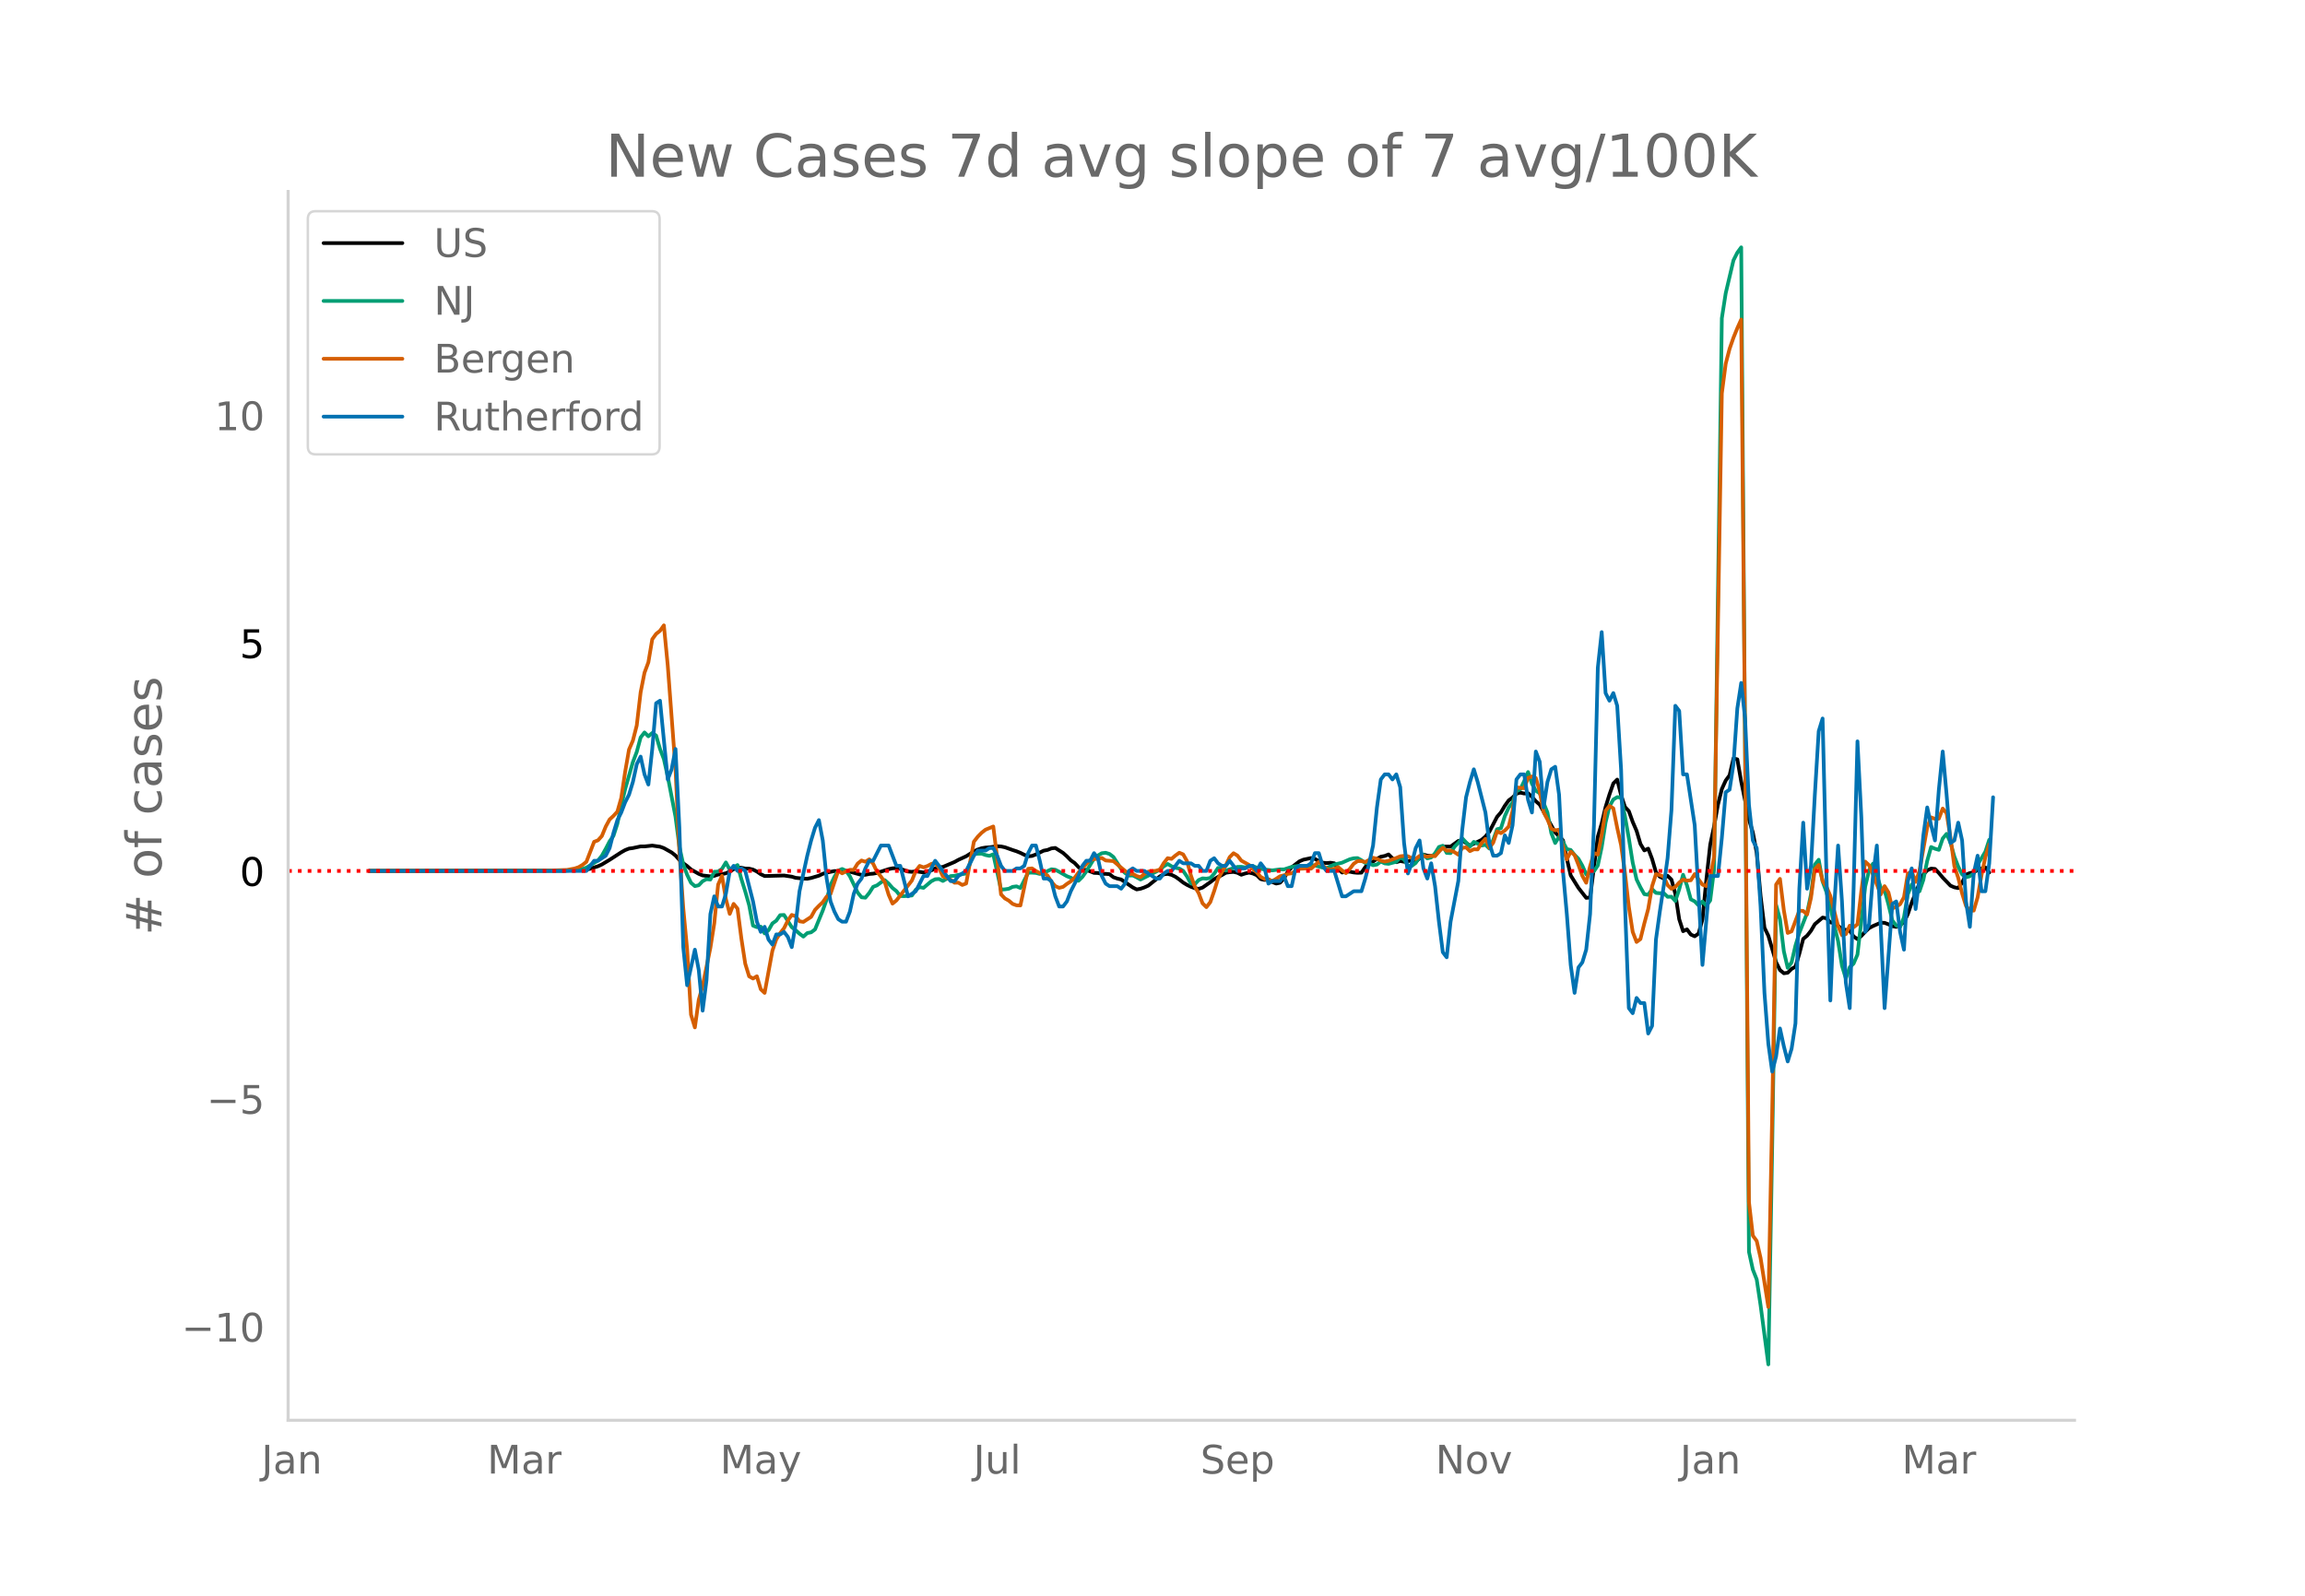 <svg height="864" viewBox="0 0 936 648" width="1248" xmlns="http://www.w3.org/2000/svg" xmlns:xlink="http://www.w3.org/1999/xlink"><defs><style>*{stroke-linecap:butt;stroke-linejoin:round}</style></defs><g id="figure_1"><path d="M0 648h936V0H0z" style="fill:#fff" id="patch_1"/><g id="axes_1"><path d="M117 576.72h725.4V77.76H117z" style="fill:none" id="patch_2"/><path clip-path="url(#pb623a28b67)" d="m149.973 353.66 78.694-.134 7.869-.279 1.574-.165 1.574-.304 3.147-1.022 1.574-.722 3.148-1.887 4.722-3.06 1.574-.883 1.573-.623 1.574-.21 3.148-.673 1.574.008 3.148-.334 3.148.452 1.573.566 3.148 1.772 1.574 1.24 1.574 1.798 1.574 1.322 1.574 1.16 1.574 1.385 3.147 1.778 1.574.644 3.148.364 1.574-.197 1.574-.532 1.574-.176 1.573-.335 1.574-.716 1.574-.951 1.574-.722 1.574.15 1.574.318 1.574.043 1.574.383 1.573.782 1.574 1.09 1.574.744 7.87-.216 3.147.468 1.574.48 3.148.307 1.574.055 1.574-.304 3.147-.933 1.574-.752 1.574-.497 3.148-.63 3.148.113 1.574-.123 1.574.265 4.721 1.32 1.574-.069 1.574-.328 1.574-.121 1.574-.294 4.721-1.55 1.574-.33 1.574-.08 1.574.266 3.148 1.12 1.574.13 1.573-.236 3.148.493 3.148-.826 1.574-.786 1.574-.46 1.574-.185 4.721-2.007 1.574-.873 3.148-1.447 3.148-1.979 1.573-.744 1.574-.544 1.574-.263 1.574-.105 3.148-.445 1.574.103 1.574.324 3.147 1.123 1.574.509 1.574.64 1.574.781 1.574.61 1.574-.14 1.574-.621 3.147-1.523 1.574-.3 1.574-.627 1.574-.177 3.148 2.008 1.574 1.41 1.573 1.598 1.574 1.112 1.574 1.667 1.574 1.24 1.574-.143 3.148 1.236 1.574.05 1.574.356 1.573-.015 1.574.139 1.574 1.226 1.574.554 1.574.366 4.722 3.244 1.573.798 1.574-.28 1.574-.545 1.574-.719 3.148-2.517 1.574-1.242 1.574-.82 1.573-.192 1.574.4 1.574.769 1.574 1.108 1.574 1.252 1.574.943 1.574.768 1.574.575 1.573.27 1.574-.523 3.148-2.2 1.574-1.219 1.574-.897 1.574-.765 1.574-.932 1.573-.236 1.574-.121 1.574.36 1.574.804 1.574-.53 1.574-.348 1.574.372 1.574.686 1.573 1.575 1.574.357 1.574-.267 1.574 1.104 1.574.626 1.574-.344 1.574-1.716 1.574-2.786 1.574-1.75 3.147-2.421 1.574-.674 3.148-.664 1.574.332 1.574.906 1.574.634 1.573.171 1.574-.147 1.574.224 1.574 2.17 1.574 1.584 1.574-.366 1.574.026 1.574.31 1.573.143 1.574-.059 1.574-2.27 1.574-2.043 1.574-.19 1.574-1.105 1.574-.87 1.574-.298 1.573-.618 3.148 3.14 1.574-.474 1.574.294 3.148-.488 1.574.54 3.147-2.974 1.574.447 1.574.095 1.574-.238 1.574-1.613 1.574-1.924 3.147.008 3.148-2.294 1.574-.316 1.574 1.177 1.574 1.01 4.721-2.305 1.574-1.363 1.574-1.93 3.148-6.058 1.574-1.829 1.574-2.667 1.574-2.181 1.573-1.165 1.574-1.573 1.574-.408 1.574.349 1.574-.13 1.574 1.483 1.574 1.775 1.574 1.371 6.295 11.31 3.148 3.176 1.574 7.45 1.574 6.84 3.147 5.058 3.148 4.037 1.574-.13 3.148-24.717 1.574-5.398 1.574-6.647 1.573-5.094 1.574-4.466 1.574-1.567 1.574 6.295 1.574 4.818 1.574 1.673 1.574 4.395 1.574 3.639 1.573 5.302 1.574 2.632 1.574-.721 1.574 4.187 1.574 5.396 1.574 1.821 1.574.733 1.574-1.108 1.573 1.552 1.574 5.79 1.574 10.298 1.574 4.859 1.574-.74 1.574 2.106 1.574.707 1.574-1.106 1.573-5.803 1.574-16.046 1.574-14.275 1.574-7.44 1.574-8.813 1.574-6.325 1.574-3.452 1.574-2.144 1.574-6.837 1.573.386 1.574 9.05 3.148 15.338 1.574 5.318 1.574 8.29 1.574 17.489 1.574 12.902 1.573 3.24 3.148 10.754 1.574 3.179 1.574 1.309 1.574-.214 1.574-1.567 1.574-.884 1.573-5.291 1.574-6.014 1.574-1.283 1.574-1.997 1.574-2.686 3.148-2.679 1.574.277 1.573 1.679 1.574.264 1.574 1.084 1.574 1.412 3.148.568 1.574 2.381 1.574 1.089 1.573-1.31 1.574-1.706 1.574-1.453 1.574-.843 3.148-1.36 1.574.058 1.574.592 1.573.754 1.574.288 1.574-.793 1.574-1.158 1.574-3.24 1.574-4.662 3.148-7.858 1.573-3.532 1.574-1.71 1.574-.712 1.574.144 1.574 1.63 1.574 1.887 3.148 3.269 1.574.682 1.573.31 1.574-2.205 1.574-3.261 1.574-.65 1.574-.281 1.574-.963 1.574-.592 1.574-.431 1.573 2.063h0" style="fill:none;stroke:#000;stroke-linecap:round;stroke-width:1.5" id="line2d_1"/><path clip-path="url(#pb623a28b67)" d="m149.973 353.656 78.694-.097 4.721-.228 1.574-.185 1.574-.323 1.574-.485 4.721-2.912 1.574-1.964 1.574-2.792 1.574-3.04 1.574-2.27 1.574-4.85 1.574-7.466 1.574-6.573 3.147-10.99 1.574-4.163 1.574-5.855 1.574-2.039 1.574 1.567 1.574-1.358 1.574 1.05 1.574 5.42 1.573 4.142 1.574 7.086 3.148 16.33 1.574 12.11 1.574 7.222 1.574 4.224 1.574 3.27 1.573 1.337 1.574-.351 1.574-1.648 1.574-.827 1.574.17 1.574-3.159 1.574-.104 1.574-1.092 1.573-2.609 1.574 2.96 3.148-1.889 1.574 5.685 1.574 5.06 1.574 5.519 1.574 8.323 1.573.635 1.574-.212 1.574 2.755 1.574-1.293 1.574-2.761 1.574-1.123 1.574-2.236 1.574-.092 3.147 4.962 1.574 1.231 1.574 1.422 1.574 1.172 1.574-1.431 1.574-.304 1.574-1.17 3.147-7.672 1.574-4.477 1.574-5.848 1.574-3.357 1.574-2.538 1.574-.664 1.574.734 1.574 2.236 3.147 6.603 1.574 1.926 1.574.168 1.574-1.943 1.574-2.466 1.574-.604 1.574-1.188 1.573-.931 1.574 1.399 1.574 1.794 1.574 1.256 1.574 1.997 1.574.06 3.148-.27 1.573-2.341 1.574-1.06 1.574.307 3.148-2.683 1.574-.81 1.574-.11 1.574.795 1.573-.904 1.574-1.088 1.574-.085 1.574-.402 3.148-.553 1.574-4.196 1.574-3.78 3.147-.075 1.574.564 1.574.327 1.574-.642 3.148 14.335 1.574-.106 1.573-.234 1.574-.768 1.574-.208 1.574.672 3.148-6.208 1.574-.025 1.574.11 1.573.413 1.574-.32 1.574-.852 1.574-.718 1.574.189 1.574.825 3.148 1.8 1.573.606 1.574.891 1.574.353 1.574-1.58 1.574-2.198 3.148-5.193 1.574-1.282 1.574-.927 1.573-.19 1.574.496 1.574 1.212 3.148 4.864 1.574 1.639 1.574 1.06 1.574-.054 1.573.752 1.574.89 3.148-1.564 4.722-2.404 1.574-1.386 1.573-.96 1.574.943 1.574.625 1.574.3 1.574.945 1.574 2.3 1.574 2.824 1.574.317 1.573-1.716 1.574-.69 1.574.12 1.574-.278 1.574-1.722 1.574-2.362 1.574.176 1.574.9 4.721-1.486 1.574-.04 1.574.24 1.574-.381 1.574-.07 3.147 1.033 1.574.28 3.148.356 3.148-.417 1.574.032 3.148-1.027 3.147-.48 1.574.263 1.574-.123 1.574-.48 1.574.24 3.148.86 1.573.218 3.148-1.47 3.148-.737 3.148-1.401 1.574-.396 1.573-.082 1.574.869 1.574 1.131 1.574.153 1.574.757 1.574-.287 1.574-1.206 1.574.738 1.573.177 3.148-.84 1.574-1.733 1.574.812 1.574 2.532 1.574.058 1.574-1.174 1.573-2.474 1.574-.863 1.574 1.483 1.574-.38 1.574-1.718 1.574-2.54 1.574-.5 1.574 2.91 1.573.086 1.574-2.569 1.574-1.585 1.574-1.899 3.148 3.372 1.574-1.888 3.147 1.494 1.574-.333 1.574 1.535 1.574-3.485 1.574-4.339 1.574-.412 1.574-4.92 1.574-3.454 1.573-2.056 1.574-4.61 1.574-.773 1.574-3.33 1.574-3.67 1.574 4.747 1.574 2.842 1.574 1.006 3.147 7.842 1.574 8.355 1.574 4.027 1.574-2.554 1.574 2.092 1.574 2.94 1.574.338 1.574 2.005 1.573 1.578 1.574 2.789 1.574 3.552 3.148-1.252 1.574-2.398 1.574-7.415 1.574-10.011 1.573-6.556 1.574-2.77 1.574-.968 1.574.164 1.574 7.598 1.574 8.901 1.574 9.934 1.574 6.814 1.573 3.227 1.574 2.768 1.574.242 1.574-2.268 1.574 1.5 1.574.145 1.574-.074 1.574 1.52 1.573-.036 1.574 1.735 1.574-4.745 1.574-5.9 1.574 4.292 1.574 5.69 1.574.814 1.574 1.662 1.573-1.582 1.574 1.659 1.574-2.086 1.574-12.562 3.148-223.875 1.574-10.157 3.148-13.364 1.573-3.118 1.574-2.156 3.148 407.887 1.574 7.213 1.574 3.992 1.574 10.515 3.147 23.993 1.574-88.83 1.574-97.771 1.574 5.837 1.574 13.015 1.574 6.73 1.574-2.236 1.574-6.817 1.573-5.145 3.148-8.078 1.574-7.552 1.574-12.102 1.574-1.973 1.574 8.807 1.574 4.333 1.573 5.725 1.574 7.749 1.574 6.43 1.574 9.99 1.574 5.175 1.574-4.545 1.574-1.493 1.574-3.671 3.147-27.622 1.574-6.56 1.574-2.707 1.574 4.67 1.574 5.04 1.574 1.132 1.574 5.721 1.573 6.52 1.574 1.992 1.574.672 1.574-4.041 1.574-9.359 1.574-3.92 1.574 2.681 1.574.108 1.573-4.651 1.574-7.749 1.574-5.595 1.574.69 1.574.458 1.574-4.614 1.574-1.877 1.574 3.561 1.574 5.664 1.573 4.037 1.574 3.193 1.574 1.205 1.574-.461 1.574-1.093 1.574-3.597 3.148-5.24 1.573-4.858h0" style="fill:none;stroke:#009e73;stroke-linecap:round;stroke-width:1.5" id="line2d_2"/><path clip-path="url(#pb623a28b67)" d="m149.973 353.656 69.25-.1 6.296-.143 4.721-.162 3.148-.587 1.574-.527 1.574-.931 1.574-1.236 3.148-8.143 1.573-.607 1.574-1.742 1.574-3.829 1.574-2.896 1.574-1.459 1.574-1.721 1.574-5.55 1.574-10.533 1.573-9.095 1.574-3.646 1.574-6.158 1.574-13.45 1.574-7.96 1.574-4.233 1.574-9.358 1.574-2.188 1.574-1.236 1.573-2.228 1.574 16.245 3.148 41.91 1.574 33.846 1.574 22.727 1.574 16.812 1.574 26.535 1.573 5.185 1.574-11.201 1.574-5.651 3.148-15.435 1.574-9.925 1.574-15.78 1.574-3.544 1.573 9.378 1.574 6.057 1.574-4.052 1.574 1.904 1.574 12.154 1.574 10.25 1.574 5.104 1.574.89 1.573-.91 1.574 5.266 1.574 1.478 3.148-17.095 1.574-4.639 1.574-2.512 1.574-1.985 1.573-3.16 1.574-2.268 1.574.527 1.574 2.066 1.574.243 3.148-2.046 1.574-2.836 1.573-1.64 1.574-1.48 1.574-2.268 1.574-1.073 3.148-9.44 1.574 1.054 1.574-.79 1.574-.628 1.573.02 1.574-2.552 1.574-1.256 1.574.506 1.574-.992 1.574 1.762 1.574 3.282 1.574 1.944 1.573 2.248 1.574 5.145 1.574 3.606 1.574-1.276 6.296-8.102 1.573-3.87 1.574-2.065 1.574.587 1.574-.527 1.574-.85 1.574-.446 1.574 2.107 1.574 3.423 1.573.527 1.574.83 1.574 1.175 1.574-.02 1.574.931 1.574-.587 3.148-16.995 1.573-2.025 1.574-1.6 1.574-1.236 3.148-1.296 1.574 12.66 1.574 14.908 1.574 1.64 1.573.892 1.574 1.336 1.574.568 1.574.06 3.148-14.887 1.574-.163 1.574 1.054 1.573.85 1.574-.06 1.574 1.053 1.574 2.512 1.574 1.782 1.574.71 1.574-.386 1.574-1.215 1.573-1.033 1.574-1.479 1.574-2.106 1.574-1.844 3.148-3.18 1.574-.445 1.574-.142 1.574-.304 1.573 1.013 3.148.263 6.296 5.287 1.574-.122 1.573.892 1.574.465 1.574-1.336 1.574-.932 3.148-.345 1.574-.486 1.574-2.633 1.573-1.985 1.574.284 1.574-1.357 1.574-1.135 1.574.669 1.574 2.754 1.574 5.834 1.574 4.517 1.573 2.633 1.574 4.132 1.574 1.56 1.574-2.046 1.574-4.497 1.574-5.003 3.148-5.428 1.573-3.342 1.574-1.58 1.574.952 1.574 2.046 3.148 1.742 1.574 1.742 1.574 1.276 1.573 1.843 1.574.87 1.574.203 1.574.628 1.574-.911 1.574-1.053 1.574-.365 1.574-.587 1.574-.243 3.147-1.803 3.148-.203 1.574.142 3.148-2.816 3.147 2.877 1.574.324 1.574-.365 1.574-.648 1.574 1.337 1.574 1.094 1.574-1.742 1.574-2.066 1.573-1.074h1.574l1.574.365 3.148-1.742 1.574.445 1.574.73 1.574.384 1.573-.303 3.148-1.155 1.574-.668 1.574-.203 1.574.182 1.574.79 1.574.284 1.573-1.215h1.574l1.574.303 1.574-.344 1.574.162 1.574-1.944 1.574-1.459 1.574 1.175 1.573-.081 1.574.648 1.574 1.053 1.574-2.775 1.574-.222 1.574 1.539 1.574-.75 1.574.061 1.573-2.592 1.574-1.702 1.574 3.646 1.574-2.066 1.574-4.618 1.574.729 1.574-1.074 1.574-1.62 1.573-6.421 1.574-9.52 1.574.263 1.574.122 1.574-4.193 1.574-.588 1.574.628 1.574 5.348 1.574 8.487 1.573 2.977 1.574 3.788 1.574.648 1.574-.263 1.574 6.907 1.574 5.186 1.574-3.2 1.574 1.437 1.573 3.95 1.574 4.457 1.574 2.815 1.574-6.684 1.574-5.368 1.574.608 1.574-8.001 1.574-9.763 1.573-2.006 1.574.993 1.574 7.88 1.574 7.048 1.574 11.262 1.574 13.794 1.574 10.189 1.574 4.091 1.573-1.195 1.574-6.34 1.574-5.854 1.574-9.236 1.574-4.922 1.574.385 1.574.648 1.574 3.423 1.573 1.499 1.574-.77 1.574-1.762 1.574-1.215 1.574.405 1.574-.122 1.574-2.511 3.147 4.294 1.574.587 1.574-3.605 1.574-8.265 3.148-188.214 1.574-12.052 1.574-6.037 1.574-4.517 1.573-3.889 1.574-3.504 1.574 171.504 1.574 186.878 1.574 13.632 1.574 2.167 1.574 6.907 3.147 19.912 1.574-78.713 1.574-92.832 1.574-2.309 1.574 12.74 1.574 9.217 1.574-.648 3.147-8.426 1.574.141 1.574 1.439 1.574-6.705 1.574-11.708 1.574-1.701 1.574 6.42 1.574 2.432 1.573 3.727 3.148 12.274 1.574 3.667 1.574-.426 1.574-3.443 1.574.668 1.574-1.235 1.573-13.51 1.574-11.931 1.574 1.458 1.574 3.727 3.148 8.143 1.574-3.363 1.574 2.553 1.573 6.522 1.574-.75 1.574-.992 1.574-2.836 1.574-9.58 1.574-.831 1.574 4.193 1.574-4.538 3.147-17.642 1.574-4.031 1.574.608 1.574-.102 1.574-4.091 1.574 1.884 1.574 9.864 1.574 11.627 1.573 4.76 1.574 6.32 1.574 5.063 1.574 1.904 1.574.02 1.574-5.367 1.574-8.953 1.574-7.373 1.573-5.206h0" style="fill:none;stroke:#d55e00;stroke-linecap:round;stroke-width:1.5" id="line2d_3"/><path clip-path="url(#pb623a28b67)" d="M149.973 353.656h88.137l3.148-4.126h1.573l3.148-2.063 1.574-3.095 1.574-6.19 1.574-5.159 1.574-3.094 1.574-4.127 1.573-3.095 1.574-5.158 1.574-7.222 1.574-3.095 1.574 7.222 1.574 4.126 1.574-14.443 1.574-18.57 1.574-1.031 3.147 31.981 1.574-4.126 1.574-8.254 1.574 31.981 1.574 48.488 1.574 15.475 3.147-14.443 1.574 8.253 1.574 16.506 1.574-12.38 1.574-26.822 1.574-7.222 1.574 4.127h1.574l1.573-5.159 1.574-9.285 1.574-2.063 1.574 2.063 1.574-1.031 1.574 1.031 3.148 12.38 1.573 8.253 1.574 4.127 1.574-2.063 1.574 5.158 1.574 2.063 1.574-4.126h1.574l1.574-1.032 1.573 2.063 1.574 4.127 1.574-9.285 1.574-13.411 3.148-14.443 1.574-6.19 1.574-5.159 1.573-3.095 1.574 8.254 1.574 15.474 1.574 9.285 1.574 4.127 1.574 3.095 1.574 1.031h1.574l1.574-4.126 1.573-7.222 1.574-4.126 1.574-2.064 1.574-4.126 1.574-3.095h1.574l3.148-6.19h3.147l3.148 8.253h1.574l3.148 12.38 3.147-2.063 3.148-6.19h1.574l3.148-6.19 6.295 8.253h1.574l1.574-2.063 3.148-2.064 3.148-6.19 1.573-2.063h3.148l1.574-1.031h1.574l1.574 3.095 1.574 4.126 1.574 2.063h3.147l1.574-1.031h1.574l1.574-1.032 1.574-5.158 1.574-3.095h1.574l1.573 6.19 1.574 7.221h1.574l1.574 1.032 1.574 6.19 1.574 4.127h1.574l1.574-2.064 1.573-4.126 3.148-6.19 1.574-4.127 1.574-2.063h1.574l1.574-3.095 1.574 2.063 1.574 7.222 1.573 3.095 1.574 1.031h3.148l1.574 1.032 1.574-2.063 1.574-5.159 1.574-1.031 1.573 1.031h3.148l4.722 3.095h1.574l1.574-2.063 1.573-1.032h1.574l3.148-4.126 1.574 1.032h3.148l1.574 1.031h1.573l1.574 2.063h1.574l1.574-4.126 1.574-1.032 1.574 2.064 1.574 1.031h1.574l1.573-2.063 3.148 4.126 1.574-1.031h1.574l1.574-1.032h1.574l1.574 2.063 1.573-3.094 1.574 2.063 1.574 6.19 1.574-1.032h3.148l1.574-2.063 1.574 4.126h1.574l1.573-7.221 1.574-1.032h3.148l1.574-1.031 1.574-4.127h1.574l1.574 5.158 1.573 2.063h3.148l3.148 10.317h1.574l3.148-2.063h3.147l1.574-5.159 1.574-6.19 1.574-7.221 1.574-15.475 1.574-11.348 1.574-2.063h1.573l1.574 2.063 1.574-2.063 1.574 5.158 1.574 22.696 1.574 12.38 1.574-4.126 1.574-6.19 1.573-3.095 1.574 11.348 1.574 4.126 1.574-6.19 1.574 9.285 1.574 14.443 1.574 12.38 1.574 2.064 1.573-14.444 3.148-16.506 1.574-20.633 1.574-13.411 1.574-6.19 1.574-5.158 1.574 5.158 3.147 12.38 1.574 12.38 1.574 5.158h1.574l1.574-1.032 1.574-7.222 1.574 3.095 1.573-7.221 1.574-18.57 1.574-2.063h1.574l1.574 10.316 1.574 5.159 1.574-24.76 1.574 4.127 1.574 18.57 1.573-10.317 1.574-5.158 1.574-1.032 1.574 11.348 1.574 30.95 1.574 17.538 1.574 20.633 1.574 11.348 1.573-10.317 1.574-2.063 1.574-5.158 1.574-14.443 1.574-36.108 1.574-63.962 1.574-14.444 1.574 24.76 1.573 3.095 1.574-3.095 1.574 5.158 1.574 25.792 1.574 54.677 1.574 42.298 1.574 2.063 1.574-6.19 1.573 2.063h1.574l1.574 12.38 1.574-3.095 1.574-35.076 1.574-11.348 1.574-10.317 1.574-11.348 1.573-19.601 1.574-42.298 1.574 2.064 1.574 25.79h1.574l3.148 20.634 3.147 56.74 3.148-36.107h3.148l1.574-15.475 1.574-18.57 1.574-1.031 1.574-10.317 1.573-22.696 1.574-10.317 1.574 14.444 1.574 35.076 1.574 14.443 1.574 3.095 1.574 23.728 1.574 35.076 1.573 20.633 1.574 11.348 1.574-6.19 1.574-11.348 1.574 7.221 1.574 6.19 1.574-5.158 1.574-10.317 1.573-54.677 1.574-26.823 1.574 26.823 1.574-9.285 1.574-28.886 1.574-25.791 1.574-5.158 1.574 63.962 1.573 50.55 1.574-38.17 1.574-24.76 1.574 22.696 1.574 33.013 1.574 10.317 1.574-48.488 1.574-59.836 1.573 30.95 1.574 46.424 1.574-3.095 1.574-19.601 1.574-12.38 3.148 66.026 3.147-42.298 1.574-1.032 1.574 12.38 1.574 7.222 1.574-27.855 1.574-5.158 1.574 16.506 1.574-12.38 1.573-17.538 1.574-11.348 1.574 7.222 1.574 6.19 1.574-20.633 1.574-15.475 1.574 17.538 1.574 19.601 1.574-1.031 1.573-7.222 1.574 7.222 1.574 24.76 1.574 10.316 1.574-21.665 1.574-7.221 1.574 14.443h1.574l1.573-11.348 1.574-26.823h0" style="fill:none;stroke:#0072b2;stroke-linecap:round;stroke-width:1.5" id="line2d_4"/><path clip-path="url(#pb623a28b67)" d="M117 353.656h725.4" style="fill:none;stroke:red;stroke-dasharray:1.5,2.475;stroke-dashoffset:0;stroke-width:1.5" id="line2d_5"/><path d="M117 576.72V77.76" style="fill:none;stroke:#d3d3d3;stroke-linecap:square;stroke-linejoin:miter;stroke-width:1.25" id="patch_3"/><path d="M117 576.72h725.4" style="fill:none;stroke:#d3d3d3;stroke-linecap:square;stroke-linejoin:miter;stroke-width:1.25" id="patch_4"/><g id="matplotlib.axis_1"><g id="xtick_1"><g style="fill:#696969" transform="matrix(.16 0 0 -.16 106.163 598.378)" id="text_1"><defs><path d="M9.813 72.906h9.859V5.078q0-13.187-5-19.14-5-5.954-16.094-5.954h-3.75v8.297h3.078q6.531 0 9.219 3.672Q9.813-4.39 9.813 5.078z" id="DejaVuSans-74"/><path d="M34.281 27.484q-10.89 0-15.093-2.484-4.204-2.484-4.204-8.5 0-4.781 3.157-7.594 3.156-2.797 8.562-2.797 7.485 0 12 5.297 4.516 5.297 4.516 14.078v2zm17.922 3.72V0H43.22v8.297Q40.14 3.328 35.547.953q-4.594-2.375-11.234-2.375-8.391 0-13.36 4.719Q6 8.016 6 15.922q0 9.219 6.172 13.906 6.187 4.688 18.437 4.688h12.61v.89q0 6.203-4.078 9.594-4.078 3.39-11.453 3.39-4.688 0-9.141-1.124-4.438-1.125-8.531-3.375v8.312q4.921 1.906 9.562 2.844 4.64.953 9.031.953 11.875 0 17.735-6.156 5.86-6.14 5.86-18.64z" id="DejaVuSans-97"/><path d="M54.89 33.016V0h-8.984v32.719q0 7.765-3.031 11.61-3.031 3.858-9.078 3.858-7.281 0-11.484-4.64-4.204-4.625-4.204-12.64V0H9.08v54.688h9.03v-8.5q3.235 4.937 7.594 7.374Q30.078 56 35.797 56q9.422 0 14.25-5.828 4.844-5.828 4.844-17.156z" id="DejaVuSans-110"/></defs><use xlink:href="#DejaVuSans-74"/><use x="29.492" xlink:href="#DejaVuSans-97"/><use x="90.771" xlink:href="#DejaVuSans-110"/></g></g><g id="xtick_2"><g style="fill:#696969" transform="matrix(.16 0 0 -.16 197.834 598.378)" id="text_2"><defs><path d="M9.813 72.906h14.703l18.593-49.61 18.703 49.61h14.704V0H66.89v64.016l-18.797-50h-9.907l-18.796 50V0H9.813z" id="DejaVuSans-77"/><path d="M41.11 46.297q-1.516.875-3.297 1.281Q36.03 48 33.89 48q-7.625 0-11.703-4.953-4.079-4.953-4.079-14.234V0H9.08v54.688h9.03v-8.5q2.844 4.984 7.375 7.39Q30.031 56 36.531 56q.922 0 2.047-.125 1.125-.11 2.484-.36z" id="DejaVuSans-114"/></defs><use xlink:href="#DejaVuSans-77"/><use x="86.279" xlink:href="#DejaVuSans-97"/><use x="147.559" xlink:href="#DejaVuSans-114"/></g></g><g id="xtick_3"><g style="fill:#696969" transform="matrix(.16 0 0 -.16 292.394 598.378)" id="text_3"><defs><path d="M32.172-5.078q-3.797-9.766-7.422-12.735-3.61-2.984-9.656-2.984H7.906v7.516h5.282q3.703 0 5.75 1.765Q21-9.766 23.483-3.219l1.61 4.094-22.11 53.813H12.5l17.094-42.766 17.093 42.766h9.516z" id="DejaVuSans-121"/></defs><use xlink:href="#DejaVuSans-77"/><use x="86.279" xlink:href="#DejaVuSans-97"/><use x="147.559" xlink:href="#DejaVuSans-121"/></g></g><g id="xtick_4"><g style="fill:#696969" transform="matrix(.16 0 0 -.16 395.288 598.378)" id="text_4"><defs><path d="M8.5 21.578v33.11h8.984V21.922q0-7.766 3.016-11.656 3.031-3.875 9.094-3.875 7.265 0 11.484 4.64 4.234 4.64 4.234 12.656v31h8.985V0h-8.984v8.406Q42.047 3.422 37.718 1q-4.313-2.422-10.032-2.422-9.421 0-14.312 5.86Q8.5 10.296 8.5 21.578zM31.11 56z" id="DejaVuSans-117"/><path d="M9.422 75.984h8.984V0H9.422z" id="DejaVuSans-108"/></defs><use xlink:href="#DejaVuSans-74"/><use x="29.492" xlink:href="#DejaVuSans-117"/><use x="92.871" xlink:href="#DejaVuSans-108"/></g></g><g id="xtick_5"><g style="fill:#696969" transform="matrix(.16 0 0 -.16 487.441 598.378)" id="text_5"><defs><path d="M53.516 70.516V60.89q-5.61 2.687-10.594 4-4.984 1.328-9.625 1.328-8.047 0-12.422-3.125t-4.375-8.89q0-4.845 2.906-7.313 2.907-2.453 11.016-3.97l5.953-1.218q11.031-2.11 16.281-7.406 5.25-5.297 5.25-14.172 0-10.61-7.11-16.078-7.093-5.469-20.812-5.469-5.172 0-11.015 1.172Q13.14.922 6.89 3.219v10.156q6-3.36 11.765-5.078 5.766-1.703 11.328-1.703 8.438 0 13.032 3.312 4.593 3.328 4.593 9.485 0 5.359-3.297 8.39-3.296 3.032-10.812 4.547L27.484 33.5q-11.03 2.188-15.968 6.875-4.922 4.688-4.922 13.047 0 9.672 6.812 15.234 6.813 5.563 18.766 5.563 5.14 0 10.453-.938 5.328-.922 10.89-2.765z" id="DejaVuSans-83"/><path d="M56.203 29.594v-4.39H14.891q.593-9.282 5.593-14.142 5-4.859 13.938-4.859 5.172 0 10.031 1.266 4.86 1.265 9.656 3.812v-8.5Q49.266.734 44.187-.344 39.11-1.422 33.892-1.422q-13.094 0-20.735 7.61-7.64 7.625-7.64 20.625 0 13.421 7.25 21.296Q20.016 56 32.328 56q11.031 0 17.453-7.11 6.422-7.093 6.422-19.296zm-8.984 2.64q-.094 7.36-4.125 11.75-4.032 4.407-10.672 4.407-7.516 0-12.031-4.25-4.516-4.25-5.203-11.97z" id="DejaVuSans-101"/><path d="M18.11 8.203v-29H9.077v75.484h9.031v-8.296q2.844 4.875 7.157 7.234Q29.594 56 35.594 56q9.968 0 16.187-7.906 6.235-7.907 6.235-20.797T51.78 6.484q-6.218-7.906-16.187-7.906-6 0-10.328 2.375-4.313 2.375-7.157 7.25zm30.578 19.094q0 9.906-4.079 15.547-4.078 5.64-11.203 5.64-7.14 0-11.218-5.64-4.079-5.64-4.079-15.547 0-9.906 4.078-15.547 4.079-5.64 11.22-5.64 7.124 0 11.202 5.64t4.078 15.547z" id="DejaVuSans-112"/></defs><use xlink:href="#DejaVuSans-83"/><use x="63.477" xlink:href="#DejaVuSans-101"/><use x="125" xlink:href="#DejaVuSans-112"/></g></g><g id="xtick_6"><g style="fill:#696969" transform="matrix(.16 0 0 -.16 582.913 598.378)" id="text_6"><defs><path d="M9.813 72.906h13.28l32.329-60.984v60.984h9.562V0h-13.28L19.39 60.984V0H9.813z" id="DejaVuSans-78"/><path d="M30.61 48.39q-7.22 0-11.422-5.64-4.204-5.64-4.204-15.453 0-9.813 4.172-15.453 4.188-5.64 11.453-5.64 7.188 0 11.375 5.655 4.203 5.672 4.203 15.438 0 9.719-4.203 15.406-4.187 5.688-11.375 5.688zm0 7.61q11.718 0 18.406-7.625 6.703-7.61 6.703-21.078 0-13.422-6.703-21.078-6.688-7.64-18.407-7.64-11.765 0-18.437 7.64-6.656 7.656-6.656 21.078 0 13.469 6.656 21.078Q18.844 56 30.609 56z" id="DejaVuSans-111"/><path d="M2.984 54.688H12.5L29.594 8.797l17.093 45.89h9.516L35.687 0H23.485z" id="DejaVuSans-118"/></defs><use xlink:href="#DejaVuSans-78"/><use x="74.805" xlink:href="#DejaVuSans-111"/><use x="135.986" xlink:href="#DejaVuSans-118"/></g></g><g id="xtick_7"><g style="fill:#696969" transform="matrix(.16 0 0 -.16 682.202 598.378)" id="text_7"><use xlink:href="#DejaVuSans-74"/><use x="29.492" xlink:href="#DejaVuSans-97"/><use x="90.771" xlink:href="#DejaVuSans-110"/></g></g><g id="xtick_8"><g style="fill:#696969" transform="matrix(.16 0 0 -.16 772.3 598.378)" id="text_8"><use xlink:href="#DejaVuSans-77"/><use x="86.279" xlink:href="#DejaVuSans-97"/><use x="147.559" xlink:href="#DejaVuSans-114"/></g></g></g><g id="matplotlib.axis_2"><g id="ytick_1"><g style="fill:#696969" transform="matrix(.16 0 0 -.16 73.733 544.782)" id="text_9"><defs><path d="M10.594 35.5h62.593v-8.297H10.594z" id="DejaVuSans-8722"/><path d="M12.406 8.297h16.11v55.625l-17.532-3.516v8.985l17.438 3.515h9.86V8.296H54.39V0H12.406z" id="DejaVuSans-49"/><path d="M31.781 66.406q-7.61 0-11.453-7.5Q16.5 51.422 16.5 36.375q0-14.984 3.828-22.484 3.844-7.5 11.453-7.5 7.672 0 11.5 7.5 3.844 7.5 3.844 22.484 0 15.047-3.844 22.531-3.828 7.5-11.5 7.5zm0 7.813q12.266 0 18.735-9.703 6.468-9.688 6.468-28.141 0-18.406-6.468-28.11-6.47-9.687-18.735-9.687-12.25 0-18.718 9.688-6.47 9.703-6.47 28.109 0 18.453 6.47 28.14Q19.53 74.22 31.78 74.22z" id="DejaVuSans-48"/></defs><use xlink:href="#DejaVuSans-8722"/><use x="83.789" xlink:href="#DejaVuSans-49"/><use x="147.412" xlink:href="#DejaVuSans-48"/></g></g><g id="ytick_2"><g style="fill:#696969" transform="matrix(.16 0 0 -.16 83.912 452.258)" id="text_10"><defs><path d="M10.797 72.906h38.719v-8.312H19.828v-17.86q2.14.735 4.281 1.094 2.157.36 4.313.36 12.203 0 19.328-6.688 7.14-6.688 7.14-18.11 0-11.765-7.328-18.296-7.328-6.516-20.656-6.516-4.593 0-9.36.781-4.75.782-9.827 2.344v9.922q4.39-2.39 9.078-3.563 4.687-1.171 9.906-1.171 8.453 0 13.375 4.437 4.938 4.438 4.938 12.063 0 7.609-4.938 12.047-4.922 4.453-13.375 4.453-3.953 0-7.89-.875-3.922-.875-8.016-2.735z" id="DejaVuSans-53"/></defs><use xlink:href="#DejaVuSans-8722"/><use x="83.789" xlink:href="#DejaVuSans-53"/></g></g><g id="ytick_3"><use xlink:href="#DejaVuSans-48" transform="matrix(.16 0 0 -.16 97.32 359.735)" id="text_11"/></g><g id="ytick_4"><use xlink:href="#DejaVuSans-53" transform="matrix(.16 0 0 -.16 97.32 267.212)" id="text_12"/></g><g id="ytick_5"><g style="fill:#696969" transform="matrix(.16 0 0 -.16 87.14 174.689)" id="text_13"><use xlink:href="#DejaVuSans-49"/><use x="63.623" xlink:href="#DejaVuSans-48"/></g></g><g style="fill:#696969" transform="matrix(0 -.2 -.2 0 65.573 379.813)" id="text_14"><defs><path d="M51.125 44H36.922l-4.11-16.313h14.313zm-7.328 27.781-5.078-20.265h14.265L58.11 71.78h7.813L60.89 51.516h15.234V44h-17.14l-4-16.313h15.53V20.22H53.079L48 0h-7.813l5.032 20.219H30.906L25.875 0h-7.86l5.079 20.219H7.719v7.468h17.187L29 44H13.281v7.516h17.625l4.985 20.265z" id="DejaVuSans-35"/><path d="M37.11 75.984V68.5h-8.594q-4.828 0-6.72-1.953-1.874-1.953-1.874-7.031v-4.828h14.797v-6.985H19.922V0H10.89v47.703H2.297v6.984h8.594V58.5q0 9.125 4.25 13.297 4.25 4.187 13.468 4.187z" id="DejaVuSans-102"/><path d="M48.781 52.594v-8.407q-3.812 2.11-7.64 3.157-3.828 1.047-7.735 1.047-8.75 0-13.593-5.547-4.829-5.532-4.829-15.547 0-10.016 4.829-15.563 4.843-5.53 13.593-5.53 3.907 0 7.735 1.046 3.828 1.047 7.64 3.156V2.094Q45.016.344 40.984-.531q-4.015-.89-8.562-.89-12.36 0-19.64 7.765-7.266 7.765-7.266 20.953 0 13.375 7.343 21.031Q20.22 56 33.016 56q4.14 0 8.093-.86 3.953-.843 7.672-2.546z" id="DejaVuSans-99"/><path d="M44.281 53.078v-8.5q-3.797 1.953-7.906 2.922-4.094.984-8.5.984-6.688 0-10.031-2.047-3.344-2.046-3.344-6.156 0-3.125 2.39-4.906 2.391-1.781 9.626-3.39l3.078-.688q9.562-2.047 13.593-5.781 4.032-3.735 4.032-10.422 0-7.625-6.032-12.078-6.03-4.438-16.578-4.438-4.39 0-9.156.86Q10.688.296 5.422 2v9.281q4.984-2.594 9.812-3.89 4.829-1.282 9.579-1.282 6.343 0 9.75 2.172 3.421 2.172 3.421 6.125 0 3.656-2.468 5.61-2.453 1.953-10.813 3.765l-3.125.735q-8.344 1.75-12.062 5.39-3.704 3.64-3.704 9.985 0 7.718 5.47 11.906Q16.75 56 26.811 56q4.97 0 9.36-.734 4.406-.72 8.11-2.188z" id="DejaVuSans-115"/></defs><use xlink:href="#DejaVuSans-35"/><use x="83.789" xlink:href="#DejaVuSans-32"/><use x="115.576" xlink:href="#DejaVuSans-111"/><use x="176.758" xlink:href="#DejaVuSans-102"/><use x="211.963" xlink:href="#DejaVuSans-32"/><use x="243.75" xlink:href="#DejaVuSans-99"/><use x="298.73" xlink:href="#DejaVuSans-97"/><use x="360.01" xlink:href="#DejaVuSans-115"/><use x="412.109" xlink:href="#DejaVuSans-101"/><use x="473.633" xlink:href="#DejaVuSans-115"/></g></g><g style="fill:#696969" transform="matrix(.24 0 0 -.24 245.86 71.76)" id="text_15"><defs><path d="M4.203 54.688h8.985l11.234-42.672 11.172 42.672h10.593l11.235-42.672 11.187 42.672h8.985L63.28 0H52.688L40.922 44.828 29.109 0H18.5z" id="DejaVuSans-119"/><path d="M64.406 67.281v-10.39q-4.984 4.64-10.625 6.922-5.64 2.296-11.984 2.296-12.5 0-19.14-7.64-6.641-7.64-6.641-22.094 0-14.406 6.64-22.047 6.64-7.64 19.14-7.64 6.345 0 11.985 2.296 5.64 2.297 10.625 6.938V5.609Q59.234 2.094 53.437.33q-5.78-1.75-12.218-1.75-16.563 0-26.094 10.124-9.516 10.14-9.516 27.672 0 17.578 9.516 27.703 9.531 10.14 26.094 10.14 6.531 0 12.312-1.734 5.797-1.734 10.875-5.203z" id="DejaVuSans-67"/><path d="M8.203 72.906h46.875v-4.203L28.61 0H18.312L43.22 64.594H8.203z" id="DejaVuSans-55"/><path d="M45.406 46.39v29.594h8.985V0h-8.985v8.203Q42.578 3.328 38.25.953q-4.313-2.375-10.375-2.375-9.906 0-16.14 7.906-6.22 7.922-6.22 20.813 0 12.89 6.22 20.797Q17.968 56 27.874 56q6.063 0 10.375-2.375 4.328-2.36 7.156-7.234zm-30.61-19.093q0-9.906 4.079-15.547 4.078-5.64 11.203-5.64 7.125 0 11.219 5.64 4.11 5.64 4.11 15.547 0 9.906-4.11 15.547-4.094 5.64-11.219 5.64-7.125 0-11.203-5.64-4.078-5.64-4.078-15.547z" id="DejaVuSans-100"/><path d="M45.406 27.984q0 9.766-4.031 15.125-4.016 5.375-11.297 5.375-7.219 0-11.25-5.375-4.031-5.359-4.031-15.125 0-9.718 4.031-15.093t11.25-5.375q7.281 0 11.297 5.375 4.031 5.375 4.031 15.093zm8.985-21.203q0-13.953-6.203-20.765Q42-20.797 29.203-20.797q-4.734 0-8.937.703-4.203.703-8.157 2.172v8.735q3.954-2.141 7.813-3.157 3.86-1.031 7.86-1.031 8.843 0 13.234 4.61 4.39 4.609 4.39 13.937v4.453q-2.781-4.844-7.125-7.234Q33.938 0 27.875 0 17.828 0 11.672 7.656q-6.156 7.672-6.156 20.328 0 12.688 6.156 20.344Q17.828 56 27.875 56q6.063 0 10.406-2.39 4.344-2.391 7.125-7.22v8.297h8.985z" id="DejaVuSans-103"/><path d="M25.39 72.906h8.297L8.297-9.28H0z" id="DejaVuSans-47"/><path d="M9.813 72.906h9.859V42.094L52.39 72.906h12.703L28.906 38.922 67.672 0H54.688L19.672 35.11V0h-9.86z" id="DejaVuSans-75"/></defs><use xlink:href="#DejaVuSans-78"/><use x="74.805" xlink:href="#DejaVuSans-101"/><use x="136.328" xlink:href="#DejaVuSans-119"/><use x="218.115" xlink:href="#DejaVuSans-32"/><use x="249.902" xlink:href="#DejaVuSans-67"/><use x="319.727" xlink:href="#DejaVuSans-97"/><use x="381.006" xlink:href="#DejaVuSans-115"/><use x="433.105" xlink:href="#DejaVuSans-101"/><use x="494.629" xlink:href="#DejaVuSans-115"/><use x="546.729" xlink:href="#DejaVuSans-32"/><use x="578.516" xlink:href="#DejaVuSans-55"/><use x="642.139" xlink:href="#DejaVuSans-100"/><use x="705.615" xlink:href="#DejaVuSans-32"/><use x="737.402" xlink:href="#DejaVuSans-97"/><use x="798.682" xlink:href="#DejaVuSans-118"/><use x="857.861" xlink:href="#DejaVuSans-103"/><use x="921.338" xlink:href="#DejaVuSans-32"/><use x="953.125" xlink:href="#DejaVuSans-115"/><use x="1005.225" xlink:href="#DejaVuSans-108"/><use x="1033.008" xlink:href="#DejaVuSans-111"/><use x="1094.189" xlink:href="#DejaVuSans-112"/><use x="1157.666" xlink:href="#DejaVuSans-101"/><use x="1219.189" xlink:href="#DejaVuSans-32"/><use x="1250.977" xlink:href="#DejaVuSans-111"/><use x="1312.158" xlink:href="#DejaVuSans-102"/><use x="1347.363" xlink:href="#DejaVuSans-32"/><use x="1379.15" xlink:href="#DejaVuSans-55"/><use x="1442.773" xlink:href="#DejaVuSans-32"/><use x="1474.561" xlink:href="#DejaVuSans-97"/><use x="1535.84" xlink:href="#DejaVuSans-118"/><use x="1595.02" xlink:href="#DejaVuSans-103"/><use x="1658.496" xlink:href="#DejaVuSans-47"/><use x="1692.188" xlink:href="#DejaVuSans-49"/><use x="1755.811" xlink:href="#DejaVuSans-48"/><use x="1819.434" xlink:href="#DejaVuSans-48"/><use x="1883.057" xlink:href="#DejaVuSans-75"/></g><g id="legend_1"><path d="M128.2 184.5h136.45q3.2 0 3.2-3.2V88.96q0-3.2-3.2-3.2H128.2q-3.2 0-3.2 3.2v92.34q0 3.2 3.2 3.2z" style="fill:none;opacity:.8;stroke:#ccc;stroke-linejoin:miter" id="patch_5"/><path d="M131.4 98.718h32" style="fill:none;stroke:#000;stroke-linecap:round;stroke-width:1.5" id="line2d_6"/><g style="fill:#696969" transform="matrix(.16 0 0 -.16 176.2 104.317)" id="text_16"><defs><path d="M8.688 72.906h9.921V28.61q0-11.718 4.235-16.875 4.25-5.14 13.781-5.14 9.469 0 13.719 5.14 4.25 5.157 4.25 16.875v44.297H64.5V27.391q0-14.25-7.063-21.532-7.046-7.28-20.812-7.28-13.828 0-20.89 7.28-7.047 7.282-7.047 21.532z" id="DejaVuSans-85"/></defs><use xlink:href="#DejaVuSans-85"/><use x="73.193" xlink:href="#DejaVuSans-83"/></g><path d="M131.4 122.203h32" style="fill:none;stroke:#009e73;stroke-linecap:round;stroke-width:1.5" id="line2d_8"/><g style="fill:#696969" transform="matrix(.16 0 0 -.16 176.2 127.802)" id="text_17"><use xlink:href="#DejaVuSans-78"/><use x="74.805" xlink:href="#DejaVuSans-74"/></g><path d="M131.4 145.688h32" style="fill:none;stroke:#d55e00;stroke-linecap:round;stroke-width:1.5" id="line2d_10"/><g style="fill:#696969" transform="matrix(.16 0 0 -.16 176.2 151.287)" id="text_18"><defs><path d="M19.672 34.813V8.108H35.5q7.953 0 11.781 3.297 3.844 3.297 3.844 10.078 0 6.844-3.844 10.078-3.828 3.25-11.781 3.25zm0 29.984V42.828h14.61q7.218 0 10.75 2.703 3.546 2.719 3.546 8.282 0 5.515-3.547 8.25-3.531 2.734-10.75 2.734zm-9.86 8.11h25.204q11.28 0 17.375-4.688Q58.5 63.53 58.5 54.89q0-6.703-3.125-10.657-3.125-3.953-9.188-4.922 7.282-1.562 11.313-6.53 4.031-4.954 4.031-12.376 0-9.765-6.64-15.093Q48.25 0 35.984 0H9.812z" id="DejaVuSans-66"/></defs><use xlink:href="#DejaVuSans-66"/><use x="68.604" xlink:href="#DejaVuSans-101"/><use x="130.127" xlink:href="#DejaVuSans-114"/><use x="169.49" xlink:href="#DejaVuSans-103"/><use x="232.967" xlink:href="#DejaVuSans-101"/><use x="294.49" xlink:href="#DejaVuSans-110"/></g><path d="M131.4 169.173h32" style="fill:none;stroke:#0072b2;stroke-linecap:round;stroke-width:1.5" id="line2d_12"/><g style="fill:#696969" transform="matrix(.16 0 0 -.16 176.2 174.773)" id="text_19"><defs><path d="M44.39 34.188q3.172-1.079 6.172-4.594 3-3.516 6.032-9.672L66.609 0H56l-9.313 18.703q-3.624 7.328-7.015 9.719-3.39 2.39-9.25 2.39h-10.75V0h-9.86v72.906h22.266q12.5 0 18.656-5.234 6.157-5.219 6.157-15.766 0-6.89-3.203-11.437-3.204-4.532-9.297-6.282zM19.673 64.797V38.922h12.406q7.125 0 10.766 3.297 3.64 3.297 3.64 9.687 0 6.39-3.64 9.64-3.64 3.25-10.766 3.25z" id="DejaVuSans-82"/><path d="M18.313 70.219V54.688h18.5v-6.985h-18.5V18.016q0-6.688 1.828-8.594 1.828-1.906 7.453-1.906h9.218V0h-9.218q-10.407 0-14.36 3.875-3.953 3.89-3.953 14.14v29.688H2.687v6.984h6.594V70.22z" id="DejaVuSans-116"/><path d="M54.89 33.016V0h-8.984v32.719q0 7.765-3.031 11.61-3.031 3.858-9.078 3.858-7.281 0-11.484-4.64-4.204-4.625-4.204-12.64V0H9.08v75.984h9.03V46.188q3.235 4.937 7.594 7.374Q30.078 56 35.797 56q9.422 0 14.25-5.828 4.844-5.828 4.844-17.156z" id="DejaVuSans-104"/></defs><use xlink:href="#DejaVuSans-82"/><use x="64.982" xlink:href="#DejaVuSans-117"/><use x="128.361" xlink:href="#DejaVuSans-116"/><use x="167.57" xlink:href="#DejaVuSans-104"/><use x="230.949" xlink:href="#DejaVuSans-101"/><use x="292.473" xlink:href="#DejaVuSans-114"/><use x="333.586" xlink:href="#DejaVuSans-102"/><use x="368.791" xlink:href="#DejaVuSans-111"/><use x="429.973" xlink:href="#DejaVuSans-114"/><use x="469.336" xlink:href="#DejaVuSans-100"/></g></g></g></g><defs><clipPath id="pb623a28b67"><path d="M117 77.76h725.4v498.96H117z"/></clipPath></defs></svg>